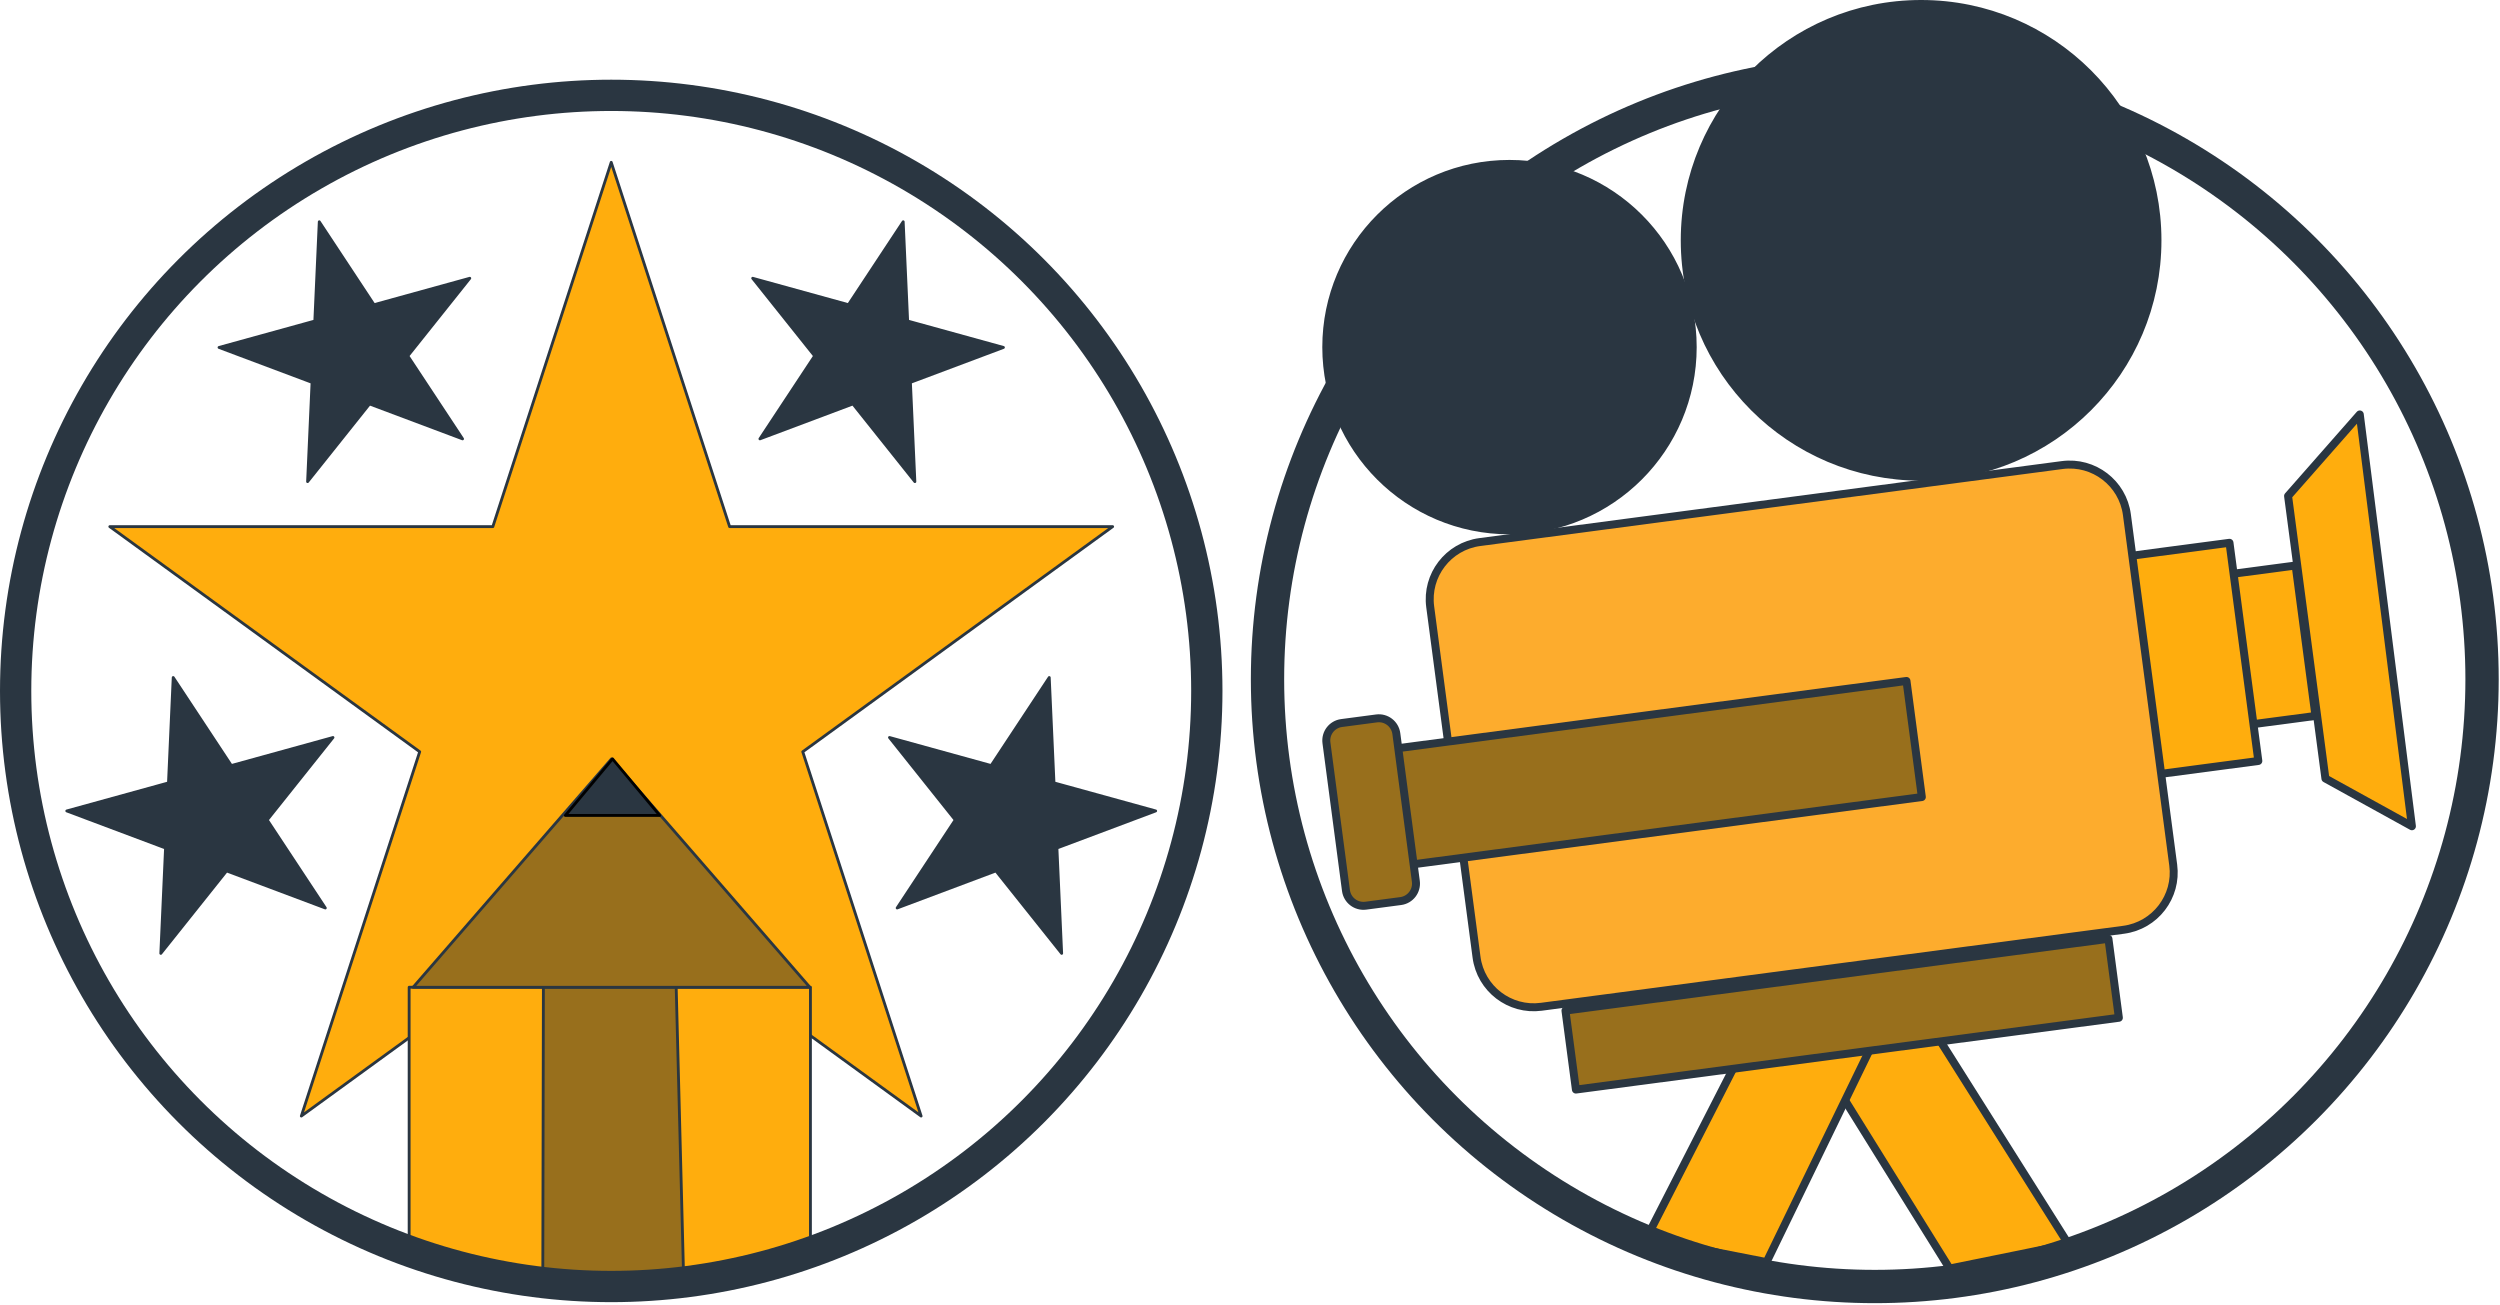 <?xml version="1.0" encoding="UTF-8" standalone="no"?><!DOCTYPE svg PUBLIC "-//W3C//DTD SVG 1.1//EN" "http://www.w3.org/Graphics/SVG/1.1/DTD/svg11.dtd"><svg width="100%" height="100%" viewBox="0 0 879 459" version="1.1" xmlns="http://www.w3.org/2000/svg" xmlns:xlink="http://www.w3.org/1999/xlink" xml:space="preserve" style="fill-rule:evenodd;clip-rule:evenodd;stroke-linecap:round;stroke-linejoin:round;stroke-miterlimit:1.5;"><g><g><path d="M214.909,57.073l41.618,128.086l134.678,0l-108.957,79.162l41.618,128.086l-108.957,-79.162l-108.957,79.162l41.618,-128.086l-108.957,-79.162l134.678,0l41.618,-128.086Z" style="fill:#ffad0d;stroke:#2a3641;stroke-width:1px;"/><g><path d="M317.564,77.972l1.569,34.899l33.676,9.292l-32.706,12.277l1.57,34.9l-21.783,-27.312l-32.706,12.278l19.243,-29.157l-21.783,-27.312l33.676,9.292l19.244,-29.157Z" style="fill:#2a3641;stroke:#2a3641;stroke-width:1px;"/><path d="M112.255,77.972l-1.57,34.899l-33.676,9.292l32.706,12.277l-1.569,34.9l21.783,-27.312l32.706,12.278l-19.244,-29.157l21.784,-27.312l-33.677,9.292l-19.243,-29.157Z" style="fill:#2a3641;stroke:#2a3641;stroke-width:1px;"/></g><g><g><path d="M368.918,238.214l1.666,37.049l35.751,9.863l-34.721,13.034l1.667,37.048l-23.125,-28.993l-34.72,13.033l20.428,-30.952l-23.125,-28.994l35.751,9.864l20.428,-30.952Z" style="fill:#2a3641;stroke:#2a3641;stroke-width:1px;"/><path d="M60.9,238.214l-1.666,37.049l-35.75,9.863l34.72,13.034l-1.666,37.048l23.125,-28.993l34.72,13.033l-20.429,-30.952l23.125,-28.994l-35.75,9.864l-20.429,-30.952Z" style="fill:#2a3641;stroke:#2a3641;stroke-width:1px;"/></g></g><path d="M284.95,347.113l-141.096,0l0,88.89c0,0 7.302,14.04 70.016,15.947c38.442,1.169 71.08,-15.947 71.08,-15.947l0,-88.89Z" style="fill:#ffad0d;stroke:#2a3641;stroke-width:1px;"/><path d="M237.749,347.119l-46.694,0l-0.205,100.717c0,0 7.074,2.718 23.094,2.486c14.383,-0.207 26.391,-2.227 26.391,-2.227l-2.586,-100.976Z" style="fill:#986f1c;stroke:#2a3641;stroke-width:1px;"/><path d="M214.998,266.827l69.743,80.292l-139.486,0l69.743,-80.292Z" style="fill:#986f1c;stroke:#2a3641;stroke-width:1px;"/><path d="M215.371,266.827l16.591,19.884l-33.182,0l16.591,-19.884Z" style="fill:#2a3641;stroke:#000;stroke-width:1px;"/><circle cx="214.909" cy="242.929" r="209.409" style="fill:none;stroke:#2a3641;stroke-width:11px;"/></g><g><path d="M671.093,348.42l-33.806,20.096l48.202,77.503l41.813,-8.505l-56.209,-89.094l0,0Z" style="fill:#ffad0d;stroke:#2a3641;stroke-width:2.8px;"/><path d="M630.612,334.175l35.444,17.043l-44.939,92.539l-42.311,-8.272l51.806,-101.31l0,0Z" style="fill:#ffad0d;stroke:#2a3641;stroke-width:2.8px;"/><path d="M741.325,330.09l-190.91,25.242l3.672,27.759l190.907,-25.243l-3.669,-27.758l0,0Z" style="fill:#986f1c;stroke:#2a3641;stroke-width:2.8px;"/><path d="M807.133,198.83l-40.383,5.34l6.993,52.889l40.383,-5.34l-6.993,-52.889Z" style="fill:#ffad0d;stroke:#2a3641;stroke-width:2.8px;"/><path d="M783.888,190.846l-55.876,7.388l10.142,76.71l55.876,-7.388l-10.142,-76.71Z" style="fill:#ffad0d;stroke:#2a3641;stroke-width:2.8px;"/><path d="M747.818,180.956c-1.467,-11.091 -11.665,-18.907 -22.755,-17.441l-204.763,27.076c-11.093,1.467 -18.907,11.662 -17.441,22.755l16.291,123.197c1.466,11.09 11.661,18.907 22.755,17.44l204.762,-27.075c11.091,-1.467 18.907,-11.662 17.438,-22.755l-16.287,-123.197l0,0Z" style="fill:#fdac2d;stroke:#2a3641;stroke-width:2.8px;"/><path d="M670.321,239.426l-196.992,26.045l5.399,40.817l196.991,-26.046l-5.398,-40.816Z" style="fill:#986f1c;stroke:#2a3641;stroke-width:2.8px;"/><path d="M490.949,257.929c-0.451,-3.391 -3.565,-5.781 -6.957,-5.331l-12.286,1.623c-3.392,0.448 -5.782,3.566 -5.331,6.957l6.865,51.93c0.448,3.392 3.565,5.779 6.957,5.331l12.285,-1.623c3.392,-0.45 5.779,-3.565 5.332,-6.957l-6.865,-51.93Z" style="fill:#986f1c;stroke:#2a3641;stroke-width:2.8px;"/><path d="M829.7,145.719l-25.218,28.674l13.134,99.337l30.414,16.785l-18.33,-144.796l0,0Z" style="fill:#ffad0d;stroke:#2a3641;stroke-width:2.8px;"/><circle cx="530.737" cy="122.05" r="64.417" style="fill:#2a3641;stroke:#2a3641;stroke-width:2.8px;"/><circle cx="675.46" cy="84.504" r="83.105" style="fill:#2a3641;stroke:#2a3641;stroke-width:2.8px;"/><circle cx="659.173" cy="238.822" r="213.516" style="fill:none;stroke:#2a3641;stroke-width:11.71px;"/></g></g></svg>